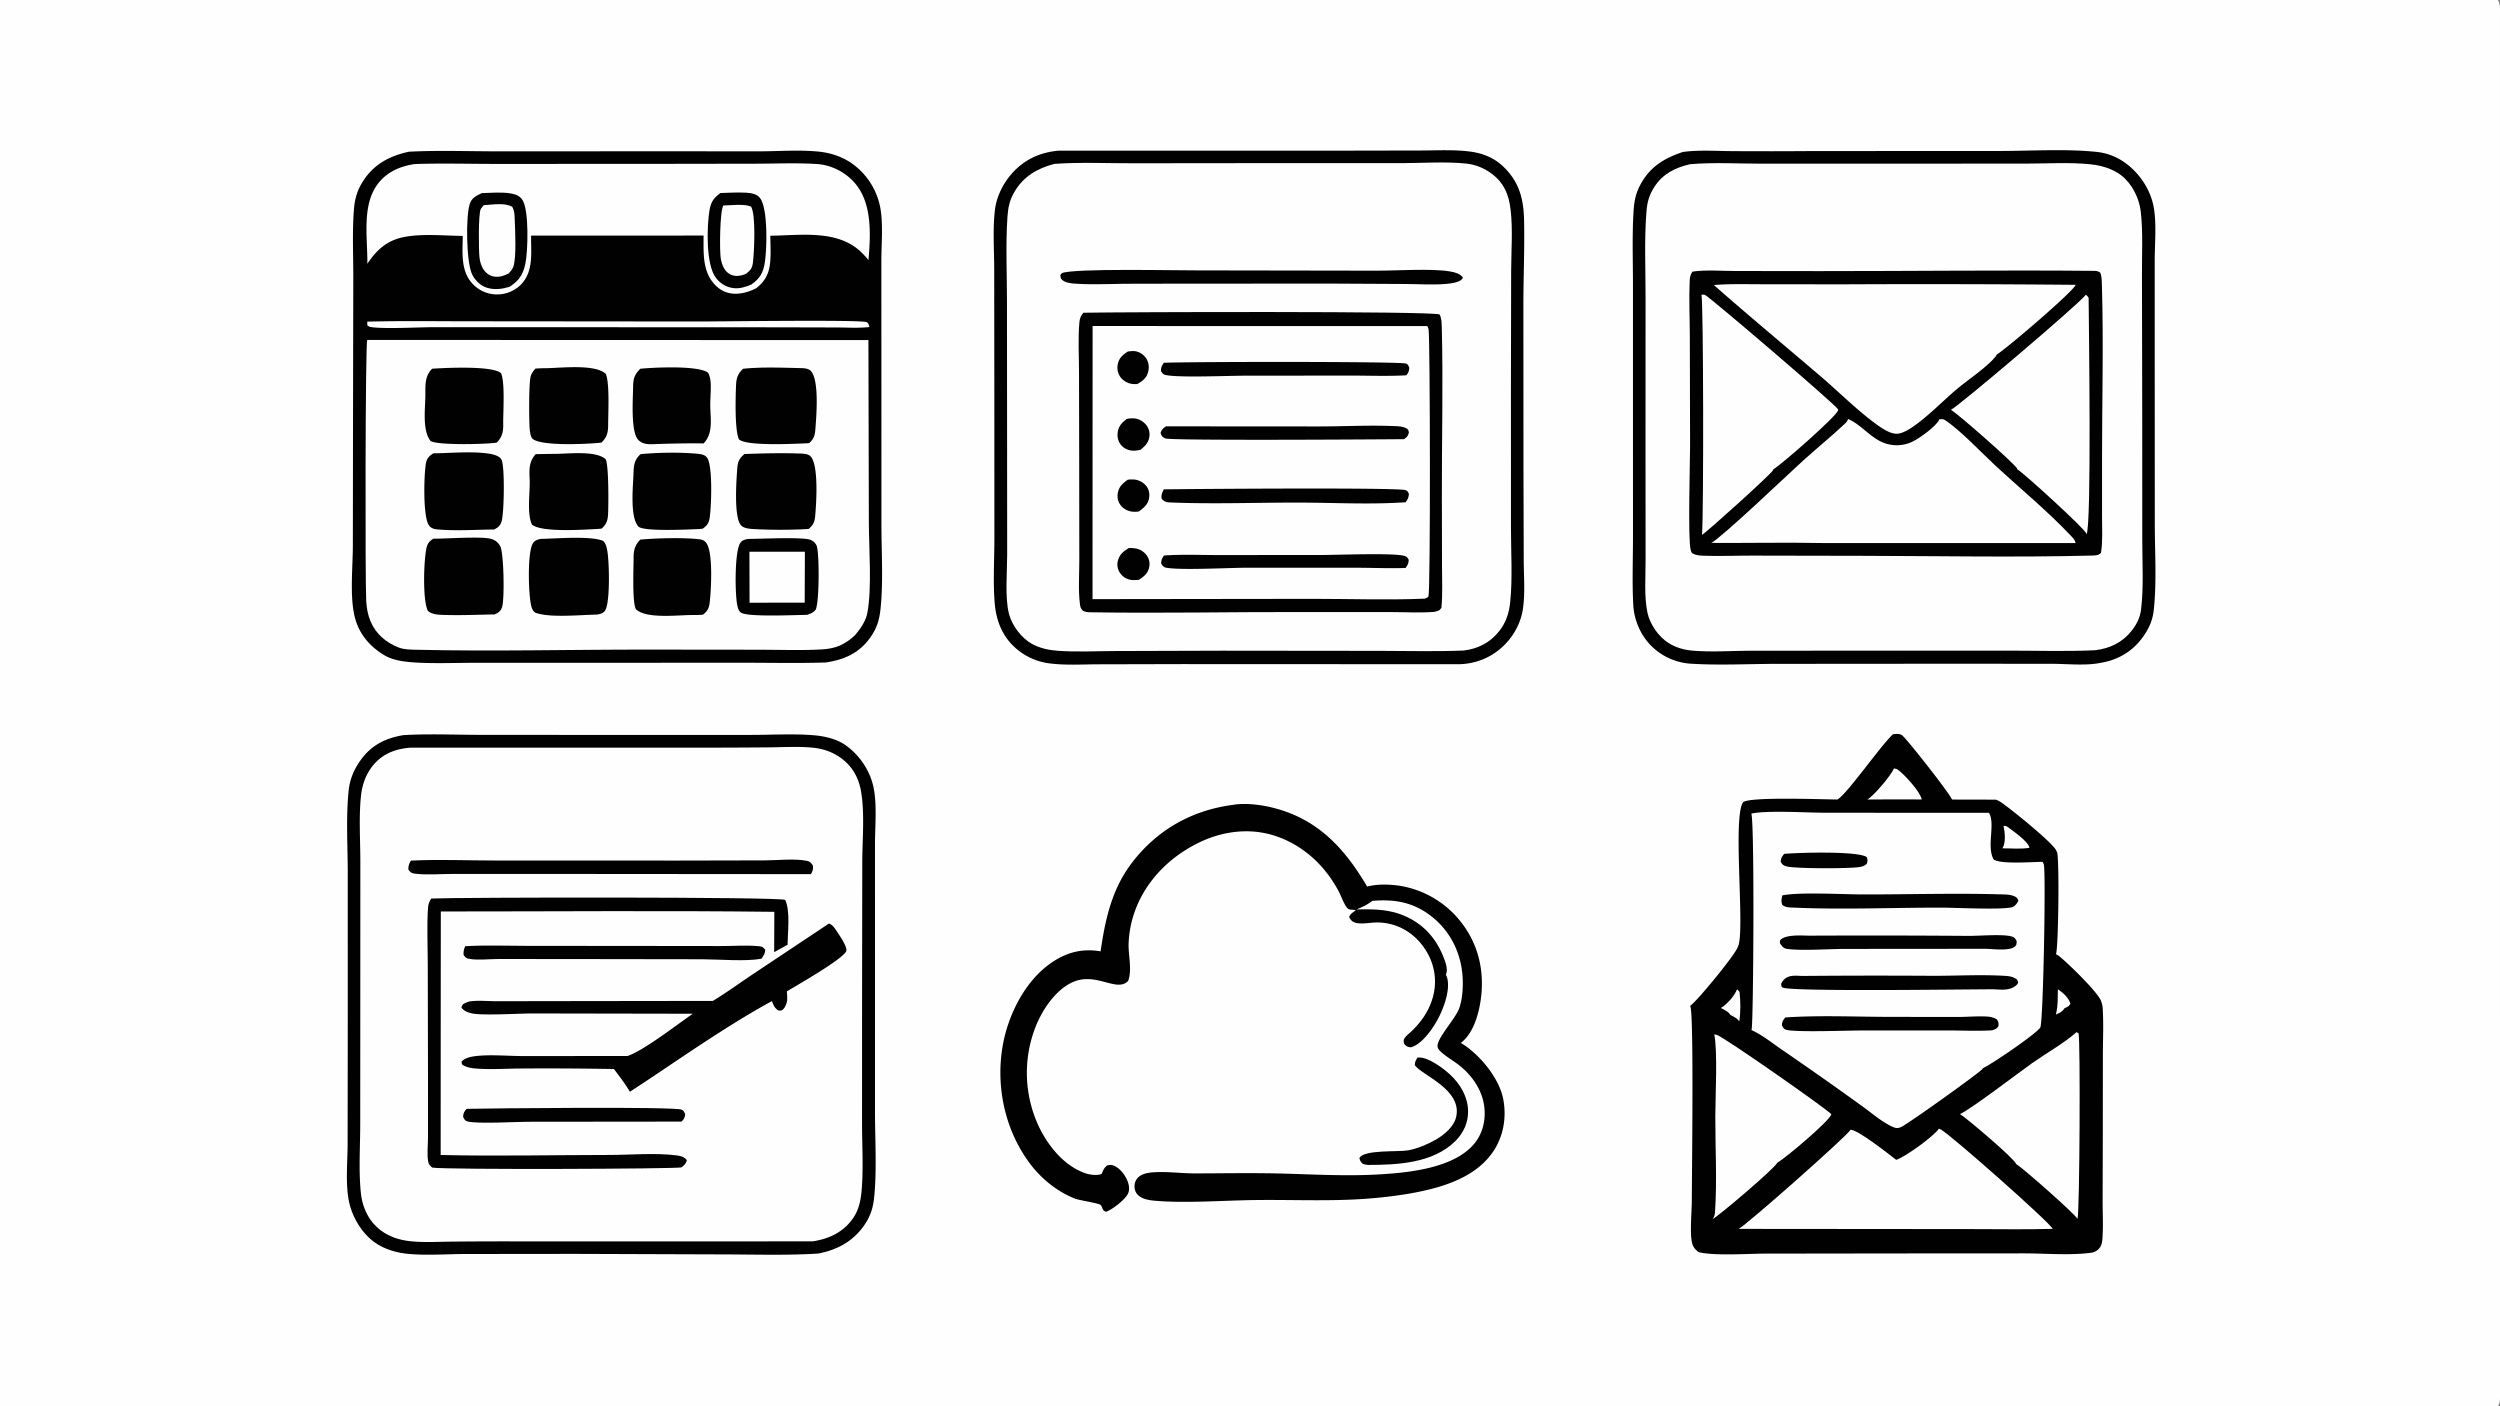 <svg xmlns="http://www.w3.org/2000/svg" display="block" viewBox="0 0 2048 1152"><rect x="0" y="0" width="2048" height="1152" fill="#808080" stroke="none"/><path fill="#fefefe" d="M0 0h2046.25c2.4 3.778 1.74 9.25 1.74 13.593l.01 821.535.01 226.812-.01 60.15c-.01 8.27 1.11 18.39-.28 26.42-.22 1.26-.79 2.42-1.47 3.49H0z"/><path fill="#010101" d="M1161.16 866.387c.29-.029.58-.067.87-.086 7.85-.519 20.41 8.924 25.8 13.915 8.44 7.804 14.6 18.171 14.83 29.901.17 9.422-3.71 17.943-10.33 24.548-18.33 18.283-47.36 19.615-71.58 19.651-1.34-.076-2.78-.478-4.1-.724-2.07-1.826-2.26-2.196-3.02-4.853 3.3-7.14 31.71-4.924 39.84-6.364 7.54-1.338 16.57-5.117 23.11-8.992 6.71-3.977 14.38-10.285 16.28-18.247 5.41-22.728-28.84-34.591-33.85-42.595.05-2.814.77-3.783 2.15-6.154"/><path fill="#010101" d="M1009.78 659.38c10.67-1.838 23.79-.1 34.2 2.624 36.03 9.422 57.78 33.312 75.99 64.283 7.99-2.11 17.53-1.936 25.72-.803a79.6 79.6 0 0 1 52.26 31.317c13.63 18.074 18.23 39.878 15.08 62.149-1.72 12.159-6.18 27.794-16.33 35.431a38 38 0 0 1 2.38 1.46c14.19 9.42 29.22 27.858 32.4 44.691 2.86 15.176.09 30.949-8.86 43.679-15.2 21.628-43.7 29.305-68.3 33.63a380 380 0 0 1-44.83 4.755c-27.45 1.353-55.18.094-82.67.5-24.91.367-56.908 2.744-81.317.492-4.112-.379-8.913-1.182-12.27-3.777-2.216-1.712-3.514-3.999-3.785-6.79-.294-3.03.579-6.094 2.729-8.298 2.84-2.913 7.332-3.882 11.247-4.247 11.508-1.071 23.943.797 35.618.778 22.548-.036 45.148-.492 67.688.039 27.36.645 54.72 2.367 82.08.828 24.34-1.368 61.16-4.834 78.31-24.508 7.06-8.092 9.81-18.561 8.98-29.151-1.15-14.81-10.16-27.842-21.82-36.625-4.5-3.384-9.78-6.405-13.89-10.201-1.39-1.28-2.92-3.015-2.78-4.995.51-7.259 14.17-21.584 17.47-29.937 3.2-8.089 3.68-19.566 2.96-28.085-1.54-18.247-9.76-35.065-23.96-46.792-15.12-12.486-30.92-15.479-49.88-13.825-4.07 3.101-8.23 5.168-12.99 7.011 13.68-.248 26.48-.275 39.34 5.266 15.59 6.715 26.11 18.517 32.14 34.235 1.61 4.186 3.68 9.628 1.75 13.996.53.976.93 1.934 1.2 3.017 2.66 10.857-4.17 27.793-9.76 36.87-4.23 6.881-11.97 17.545-20.22 19.578-2.97-.491-3.2-.628-5.33-2.766-.35-1.672-.82-2.652.07-4.292 1.22-2.242 4.32-4.552 6.18-6.356 7.76-7.522 13.82-16.177 16.92-26.639a47.22 47.22 0 0 0-4.07-37.034c-8.82-15.815-24.64-25.852-43.01-25.165-4.77.178-11.98 1.612-16.48.033-2.49-.871-3.59-2.26-4.74-4.483 1.22-3.083 3.02-3.565 5.4-5.612-2.09-.692-4.83.034-6.51-1.437-2.69-2.359-5.44-10.233-7.22-13.622-10.7-20.373-27.56-36.711-49.33-44.832-20.91-7.793-43.55-5.63-63.574 3.65-33.129 15.353-57.915 45.887-59.404 83.352-.393 9.865 3.053 21.316-.379 30.759-9.24 9.926-26.319-7.79-45.729 1.188-14.61 6.757-25.707 24.112-31.047 38.918a103.36 103.36 0 0 0 3.584 79.135c7.649 16.129 21.151 32.747 38.574 38.501 3.435 1.135 9.725 1.946 12.942.33 1.198-2.841 2.003-5.131 4.66-6.949 1.817-.272 2.861-.607 4.634.008 5.084 1.761 9.194 6.975 11.385 11.716 1.595 3.453 2.52 7.803.889 11.409-2.184 4.831-13.137 13.367-18.13 14.922-3.595-1.616-2.247-3.361-4.43-5.666-1.224-1.291-17.537-3.833-20.533-4.993-15.236-5.9-28.61-16.921-38.171-30.078-19.493-26.826-26.947-61.367-21.614-94.012 4.173-25.541 17.903-53.673 39.495-68.843 12.654-8.89 25.714-12.387 40.916-9.76 3.818-26.262 9.156-50.894 25.609-72.472 20.619-27.042 49.067-43.075 82.563-47.505m540.92-57.882c2.44-.244 5.04-.613 7.21.636 3.31 1.906 40.1 48.908 41.16 52.867l36 .077c1.17.478 2.37 1.005 3.45 1.68 7.3 4.601 44.98 35.17 46.01 40.239.28.465.35.553.6 1.104 1.96 4.286 1.2 78.307-.88 83.6.84.407 1.53.756 2.27 1.318 6.5 4.902 33.78 31.419 34.83 37.562.71 1.792 1.06 3.473 1.18 5.389.79 12.542.18 25.389.15 37.957l-.06 65.025-.14 55.336c0 10.022.57 20.352-.16 30.322-.24 3.19-.67 5.99-2.96 8.42-2.18 2.32-4.47 3.05-7.52 3.4-17.19 2.02-36.05.39-53.4.33l-101.69.06-110.1.15c-14.76.01-42.33 2.01-55.15-1.23-3.09-2.39-4.71-4.36-5.53-8.34-1.68-8.19-.05-24.732-.04-33.803.04-18.808 1.74-152.52-1.16-159.038-.08-.169-.17-.332-.25-.498 5.35-3.463 37.25-42.193 39.04-48.249 6.42-10.609-4.55-106.312 4.42-118.654 5.55-4.654 66.28-2.221 77.26-2.204 7.88-4.485 35.01-43.669 45.46-53.456"/><path fill="#fefefe" d="M1685.78 810.499c.45.185.57.213 1.02.529 3.65 2.528 8.17 6.936 9.28 11.234-1.22 2.326-2.56 2.575-4.81 3.674-1.61 2.819-4.32 3.922-7.12 5.209.05-.201.11-.4.16-.602.08-.336.15-.675.22-1.011 1.42-6.191 1.15-12.708 1.25-19.033m-262.82-.006c.9.578 1.4 1.257 2.08 2.072.83 7.833.97 16.333-.21 24.129-1.81-2.674-4.49-3.76-7.28-5.196-1.53-2.8-5.12-4.311-7.81-5.722 5.12-3.181 11.05-9.69 13.22-15.283m218.33-133.996c1.44.055 2.25.103 3.44.992 4.43 3.306 17.14 12.127 17.79 17.012-6.66 1.272-15.21.383-22.1.452 2.91-4.837 2.02-13.129.87-18.456m-89.73-46.999c1.26.172 2.39.454 3.43 1.225 5.21 3.835 18.35 18.194 19.26 24.192l-21.5-.072-22.94.12c5.63-3.427 19.38-19.861 21.75-25.465m-147.22 217.997c.44.015 1.29.009 1.78.131 5.6 1.403 91.44 61.596 94.17 65.199-1.94 5.885-38.17 36.381-44.37 39.672-1.45 4.166-47.36 43.107-52.85 46.159 1.1-1.806 1.72-3.415 1.86-5.518 1.77-25.802.2-52.899.25-78.788.03-15.3 2.03-53.399-.84-66.855m296.87-1.996 1.56 1.078c1.55 6.004.92 146.511-.88 151.971-1.78-3.843-44.53-41.535-50.31-45.048-1.07-4.073-40.08-37.211-45.97-40.889 8.4-3.482 48.74-34.395 59.21-41.759 11.79-8.303 25.6-15.949 36.39-25.353m-147.84 104.664c7.52-2.536 30.29-18.838 35.03-25.57.78.339 1.08.445 1.78.833 8.37 4.661 89.93 76.754 91.34 81.244-22.17.68-44.58.14-66.77.2l-190.46-.17c5.64-2.48 88.63-75.833 91.72-81.202 6.13.034 30.95 19.687 37.36 24.665"/><path fill="#fefefe" d="M1434.7 666.497c12.81-2.811 45.31-.731 59.96-.701l134.68.076c5.5 8.836-2.13 27.271 3.79 38.156 5.47 4.153 32.18 2.038 40.18 1.985.38.71.71 1.427.98 2.193 1.78 5.066-.39 128.404-2.89 133.542-3.71 5.497-39.89 30.104-47.11 33.362-.06.164-.11.337-.19.491-1.34 2.434-62.5 46.153-66.95 47.783-2.27.834-3.67 1.007-6 .025-9.01-3.802-17.78-11.618-25.77-17.302a3075 3075 0 0 0-64.77-45.592c-7.96-5.405-16.54-12.404-25.23-16.415l-.72-.325c.08-.134.17-.264.24-.401 1.48-2.738 2.54-168.556-.2-176.877"/><path fill="#010101" d="M1461.58 699.499c11.03-1.047 60.27-2.498 67.61 2.602.93 2.346.72 2.798.26 5.192-1.91 2.166-3.67 2.496-6.39 3.033-8.65 1.297-52.23 1.348-59.42-.559-2.88-.766-3.51-1.506-4.94-3.936.49-3.173.89-3.786 2.88-6.332m.93 134c28.97-1.946 58.99-.44 88.07-.464l53.89.05c7.5-.01 15.19-.737 22.66-.361 3.23.163 5.91.673 8.7 2.365 1.45 2.303 1.44 2.654 1.34 5.393-1.46 2.399-2.32 2.439-4.96 3.539-11.77.795-23.98.134-35.81.141l-71.3.019c-12.31-.001-52.94 1.576-61.53-.501-2.34-.568-2.77-1.787-3.83-3.704.16-2.956.86-4.239 2.77-6.477m19.99-66.999a10331 10331 0 0 1 130.18.183c8.72.06 27.27-1.605 34.85.365 2.83.735 3.27 1.629 4.56 4.003-.19 2.003.04 3.033-1.58 4.431-4.36 3.76-18.11 1.906-23.76 1.775l-116.24.099c-11.94.024-36.19 1.718-47.04-.122-2.64-.448-3.91-2.42-5.32-4.493 0-1.469-.33-2.226.88-3.23 4.99-4.127 17.3-3.052 23.47-3.011m-22.42-33.002c14.06-2.858 49.5-.807 65.96-.78 36.92.061 74.23-1.124 111.1-.112 3.95.108 9.19-.06 12.82 1.529 2.25.982 2.62 1.496 3.52 3.708-1.15 2.252-2.09 3.527-4.17 4.99-.59.275-1.11.395-1.76.526-10.04 2.022-44.91.193-57.27.178-40.15-.047-80.97 1.759-121.04-.03-3.57-.16-6.02-.018-9.03-2.022-1.37-2.878-.75-5.031-.13-7.987m16.42 66.002a6991 6991 0 0 1 107.63-.109c19.41-.008 39.53-1.165 58.87.067 2.5.159 5.41.573 7.61 1.864 2.01 1.178 2.06 1.347 2.67 3.599-.34.734-.62 1.331-1.22 1.9-5.29 5.016-12.67 3.872-19.31 3.598-19.55-.044-168.03 2.17-172.54-1.497-1.16-.941-.89-1.573-1.08-2.963.69-1.557 1.38-2.606 2.66-3.763 4.17-3.78 9.49-2.836 14.71-2.696m-97.91-675.002c13.07-1.813 27.39-.751 40.59-.692a4658 4658 0 0 0 65.81-.059l152.49-.06c26.09.006 54.89-1.944 80.69.829a47.6 47.6 0 0 1 22 8.352c12.17 8.43 21.55 22.254 24.16 36.892 2.43 13.615.81 30.15.81 44.034l.01 88.5.06 127.22c.03 22.904 1.6 47.126-.8 69.88-.91 8.542-3.73 15.019-8.7 22.103-8.33 11.853-20.3 19.056-34.5 21.43-12.15 2.637-28.06.865-40.65.856l-82.46-.059-142.23.11c-23.5.017-47.86 1.335-71.26-.168a50.2 50.2 0 0 1-18.6-5.055c-12.25-6.039-21.02-16.384-25.38-29.288-1.56-4.606-2.4-9.116-2.66-13.969-.98-18.208-.24-36.823-.23-55.07l-.01-100.151-.01-106.4c.01-19.609-.72-39.579.4-59.151.48-8.345 1.34-14.8 5.18-22.351 7.73-15.184 19.66-22.508 35.29-27.733"/><path fill="#fefefe" d="M1384.68 134.499c19.36-1.635 39.83-.397 59.31-.407l114.43-.032 100.8-.024c17.54-.001 36.07-1.237 53.46.571 8.46.88 18.02 3.61 24.85 8.874 8.89 6.854 14.87 18.595 16.16 29.647 2 17.165.87 35.851 1.01 53.17l.22 114.148.03 101.611c-.01 18.727 1.25 38.496-.96 57.069-.81 6.892-3.66 12.472-7.98 17.88-7.57 9.472-17.91 14.31-29.78 15.667-23.22 1.109-46.77.329-70.02.337l-128.51.036-83.93.026c-15.62.088-32.05 1.276-47.59-.087-6.8-.597-13.62-2.595-19.4-6.286-8.12-5.192-15.19-15.337-17.19-24.796-2.87-13.637-1.43-29.937-1.52-43.932l-.06-89.546.04-125.037c.01-23.393-1.13-47.509.79-70.786.62-7.441 2.39-13.244 6.49-19.599 6.95-10.742 17.28-15.797 29.35-18.504"/><path fill="#010101" d="M1386.46 222.498c11.13-1.601 23.86-.511 35.15-.496l69.27.09c74.97.03 150.04-.921 224.99-.203 1.82.018 3.15.399 4.64 1.435 1.33 3.143 1.26 7.071 1.37 10.464 1.43 46.955.11 94.353.11 141.356v47.862c-.01 9.776.68 20.134-.84 29.791-2.03 2.264-3.36 1.947-6.28 2.296-63.08 1.606-126.48.357-189.6.236l-90.05-.176c-13.22-.028-26.69.585-39.87.091-3.03-.114-6.1-.363-8.79-1.885-.95-.538-1.35-2.002-1.6-3.017-2.3-9.352-.44-72.101-.44-85.673l-.22-89.982c-.05-14.827-.78-29.923-.1-44.72.13-2.978.54-4.984 2.26-7.469"/><path fill="#fefefe" d="M1708.69 241.498c1.16.571 1.6 1.413 2.31 2.453.17 24.104 2.5 185.455-1.69 193.851-.06-.26-.12-.523-.19-.78-1.06-3.679-51.08-49.366-56.48-52.524-.03-.153-.04-.312-.1-.459-1.29-3.483-49.27-45.694-54.36-48.286 5.85-2.592 105.68-87.329 110.51-94.255m-314.86-.007c1.2-.109 1.78-.279 2.94.133 3.02 1.061 107.16 89.901 109.13 93.92-.05.23-.07.469-.16.691-1.99 5.449-45.77 43.85-53.04 48.266-.06.217-.09.443-.18.65-1.17 2.802-54.83 51.291-58.25 53 1.44-15.606 1.22-191.802-.44-196.66m194.91 102.006c1.69-.066 2.89-.424 4.35.501 12.19 7.704 30.62 27.363 41.87 37.748 20.42 18.843 42.33 36.843 61.41 57.041 1.82 1.927 3.38 3.411 4 6.076l-206.62.003c-30.58-.612-61.26.065-91.87-.126 8.59-4.352 63.32-56.609 75.26-67.441 11.3-10.251 23.25-19.878 34.34-30.337 1.29-1.217 1.89-2.067 2.49-3.739 10.41 4.298 17.67 14.835 28.51 19.265 7.74 3.166 16.01 3.021 23.63-.39 5.49-2.459 20.49-13.062 22.63-18.601"/><path fill="#fefefe" d="M1404 233.498c13.04-1.087 26.37-.636 39.46-.649l66.05.077a13413 13413 0 0 1 190.88.406c-1.7 5.323-57.5 52.986-64.75 57.17-.26.647-.3.856-.79 1.475-6.87 8.66-23.06 19.391-31.94 26.889-11.79 9.965-22.83 21.692-35.52 30.486-3.6 2.495-8.85 5.806-13.38 5.973-5.01.185-11.27-3.77-15.18-6.541-16.35-11.559-31.7-27.086-46.97-40.153-29.28-25.055-58.95-49.654-87.86-75.133"/><path fill="#010101" d="M334.961 124.28c24.341-1.241 49.074-.295 73.461-.306l134.826-.048 80.058.043c15.585-.085 32.178-1.34 47.666.272 9.898 1.03 19.31 4.225 27.446 10.033a57.44 57.44 0 0 1 22.969 37.3c2.113 13.385.623 28.672.62 42.323l.032 85.114.028 130.652c.001 22.478 1.589 46.339-.688 68.674-.995 9.758-3.138 16.735-9.074 24.775-9.103 12.328-21.365 17.498-36.065 19.602-22.957.715-46.06.182-69.04.194l-127.572.052-91.277.017c-16.183.001-32.747.734-48.889-.304-8.009-.514-17.61-1.704-24.548-5.867-12.189-7.314-20.984-17.681-24.374-31.672-4.09-16.88-1.51-40.409-1.488-58.135l.151-109.894.218-109.23c.049-18.564-.945-37.829.53-56.315.696-8.717 2.539-15.299 7.251-22.819 8.894-14.197 21.845-20.958 37.759-24.461"/><path fill="#fefefe" d="M300.864 263.487c28.993-.775 58.134-.261 87.146-.296l185.492.177c16.505-.001 130.923-1.558 136.374.52 1.652.63 1.828 2.482 2.381 4-8.741 1.04-18.209.394-27.015.371l-48.523-.131-156.115-.072-124.715-.029c-13.188-.002-40.307 1.586-51.819-.067-1.56-.224-1.919-.539-3.169-1.487zm38.75-129.079c21.356-.785 42.939-.147 64.316-.134l120.467-.019 93.849-.147c16.906-.029 34.262-.81 51.129.281 11.77.762 23.434 6.789 31.074 15.762 14.16 16.63 12.77 42.276 10.998 62.89a72 72 0 0 0-5.887-6.4c-19.334-18.828-49.834-13.796-74.52-13.528.065 7.613.651 15.82-.304 23.368-1.088 8.588-4.466 14.28-11.186 19.611-5.065 2.646-10.818 4.412-16.554 4.542-6.473.147-12.24-2.222-16.804-6.814-10.984-11.049-9.797-26.538-9.815-40.846l-141.329.058c-.097 13.526 2.188 29.017-7.939 39.716a27.4 27.4 0 0 1-19.145 8.438 27.43 27.43 0 0 1-20.039-7.866c-10.875-10.711-8.931-26.144-8.85-40.067-15.444-.152-33.483-2.042-48.604 1.021-13.513 2.737-22.203 10.659-29.535 21.85.299-20.729-4.765-47.698 8.441-65.299 7.452-9.932 18.225-14.624 30.237-16.417"/><path fill="#010101" d="M590.205 158.124c6.853-.205 13.843-.646 20.692-.289 4.046.21 8.894.881 11.594 4.214 6.753 8.338 5.809 41.714 4.106 52.673-1.357 8.73-3.92 13.196-11.051 18.359-4.98 2.058-9.62 3.616-15.078 2.888-5.78-.771-10.608-3.85-14.088-8.478-8.168-10.864-7.367-41.567-5.228-54.841 1.137-7.055 3.298-10.311 9.053-14.526"/><path fill="#fefefe" d="M592.587 168.303c6.524-.066 16.834-1.527 22.712.94 4.017 6.99 2.594 36.898 1.496 45.84-.566 4.611-1.98 6.317-5.53 9.132-1.18.509-2.384 1.005-3.634 1.319-3.624.909-7.479.679-10.634-1.494-3.785-2.607-5.617-7.286-6.463-11.628-1.201-6.167-.894-39.707 2.053-44.109"/><path fill="#010101" d="M394.744 158.199c7.583-.178 15.969-1.018 23.464.236 3.895.652 7.393 1.798 9.711 5.229 5.57 8.243 4.618 42.205 2.466 52.298-1.943 9.117-5.181 13.932-12.964 18.989-6.017 1.844-12.211 2.662-18.362.819-5.494-1.646-9.656-5.829-12.226-10.853-4.861-9.501-5.474-48.109-1.877-58.267 1.66-4.688 5.619-6.506 9.788-8.451"/><path fill="#fefefe" d="M396.381 168.073c6.747-.386 17.171-2.208 23.204 1.312 1.656 2.674 1.907 5.851 2.018 8.927.329 9.057 1.659 32.258-1.073 40.139-.764 2.204-2.326 3.935-3.878 5.626-2.172.924-4.582 2.077-6.918 2.454-3.698.597-7.648-.051-10.619-2.461-3.967-3.218-5.74-8.237-6.321-13.165-.69-5.843-.998-35.497 1.005-39.58.496-1.009 1.857-2.339 2.582-3.252m-95.559 110.391 410.584.138.351 149.049c.055 21.521 2.587 53.778-1.176 74.195-1.281 6.952-5.511 12.921-9.918 18.266-3.585 3.425-7.659 6.435-12.185 8.503-5.067 2.315-10.173 3.087-15.689 3.406-16.166.936-32.782.236-48.995.232l-92.489-.098c-63.388-.07-127.06 1.609-190.408.126-4.55-.107-9.841-.126-14.12-1.765-10.461-4.009-18.889-11.134-23.258-21.576-2.241-5.357-3.236-11.076-3.529-16.852-.894-17.64-.733-209.761.832-213.624"/><path fill="#010101" d="M524.553 442.056c13.42-1.23 34.588-1.773 47.825-.347 2.747.296 4.542.828 6.22 3.094 5.724 7.731 3.965 38.359 2.816 48.565-.541 4.81-1.736 7.136-5.503 10.139-3.406.418-6.94.292-10.369.334-11.308.137-36.473 3.167-44.648-4.806-3.081-6.107-1.856-33.752-1.848-42.108.006-6.224 1.07-10.401 5.507-14.871m.055-139.995c11.196-1.053 47.749-2.916 55.562 3.382 1.617 3.239 2.024 6.601 2.097 10.186.111 5.503-.461 11.017-.414 16.524.093 10.887 2.68 22.515-5.446 31.09-13.79-.174-27.436.11-41.216.631-4.403.166-8.977-.079-12.267-3.464-6.457-6.64-4.357-34.13-4.274-43.507.059-6.647 1.15-10.169 5.958-14.842m-170.61.019a72 72 0 0 1 2.23-.163c10.793-.641 47.304-2.353 54.217 3.783 3.431 7.848 1.635 31.868 1.792 41.616.103 6.454-.755 10.604-5.329 15.296-8.122 1.322-48.482 2.349-54.221-1.374-6.726-8.559-4.418-25.947-4.246-36.385.137-8.336-.857-16.565 5.557-22.773m170.733 69.961c14.261-1.374 32.165-1.658 46.406-.341 2.91.27 6.224.707 8.06 3.191 4.877 6.598 3.529 40.828 2.128 49.465-.696 4.291-2.174 6.243-5.63 8.71-1.353.179-2.709.328-4.074.382-7.958.313-44.414 2.117-48.533-2.044-7.215-7.286-4.477-33.025-4.159-42.791.231-7.096.399-11.519 5.802-16.572m-86.16-70.065c3.185-.308 6.408-.315 9.608-.368 11.574-.195 39.587-3.524 48.091 4.709 3.299 7.544 1.915 32.343 1.926 41.753.008 6.225-.965 10.065-5.435 14.497a64 64 0 0 1-1.731.191c-10.394 1.028-47.592 2.872-54.738-3.288-1.652-1.425-2.215-5.985-2.383-8.097-.55-6.929-.794-37.032.83-43.071.664-2.471 2.225-4.393 3.832-6.326m.326 70.065a1547 1547 0 0 1 16.777-.244c10.134-.098 33.039-2.841 40.59 4.567 2.488 5.52 2.265 37.714 1.837 45.338-.277 4.944-1.518 8.016-5.249 11.328a65 65 0 0 1-3.033.261c-11.255.595-46.691 3.088-54.065-3.613-4.306-9.552-1.425-26.066-1.846-36.652-.322-8.105-.837-14.678 4.989-20.985m-83.938 69.258c10.913.061 38.96-2.035 47.046.074 3.564.929 6.098 2.935 7.827 6.173 2.906 5.441 3.643 43.697 1.419 49.944-1.192 3.347-2.942 4.423-6.083 5.855-13.566.209-27.329.848-40.882.428-4.362-.135-10.69-.175-13.887-3.564-4.277-9.401-3.239-40.46-1.102-50.918.804-3.935 2.238-5.802 5.662-7.992m254.869-69.346c14.631-.56 29.845-.949 44.468-.436 3.137.11 7.725.01 9.948 2.57 6.477 7.462 4.505 38.225 3.567 48.46-.46 5.018-1.499 7.539-5.412 10.777-14.119.849-29.574.893-43.7.147-3.693-.194-9.36-.291-11.87-3.388-5.629-6.944-3.629-35.667-2.962-45.094.446-6.288 1.132-8.86 5.961-13.036m-254.873-.587c14.519-.148 31.298-1.863 45.544.26 3.287.489 8.435 1.682 10.252 4.78 2.954 5.034 2.263 44.483.088 50.911-1.226 3.626-2.822 4.768-6.063 6.45-15.026.136-30.833 1.23-45.775-.009-3.005-.249-5.575-.693-7.481-3.197-5.224-6.863-4.249-42.001-2.587-51.01.783-4.249 2.626-5.901 6.022-8.185m87.853 70.108c12.725-.197 40.526-2.721 51.221 1.597 2.225 2.075 2.81 4.798 3.389 7.68 1.689 8.411 2.621 43.229-1.779 49.494-1.735 2.471-4.127 2.764-6.889 3.246-13.464.179-38.567 2.884-50.342-1.631-1.768-1.453-2.467-2.805-3.083-4.996-2.497-8.887-3.426-43.961 1.144-51.632 1.527-2.564 3.619-3.082 6.339-3.758M608.726 302.1c14.698-1.559 31.51-.911 46.332-.567 3.169.074 7.191.035 9.397 2.615 6.809 7.961 4.263 37.383 3.501 47.375-.392 5.14-1.174 8.055-5.153 11.491a69 69 0 0 1-2.566.167c-10.345.395-48.791 2.442-54.932-3.312-3.528-8.08-2.744-34.737-2.323-44.496.247-5.723 1.538-9.316 5.744-13.273m4.394 139.385c9.687-.006 43.895-1.735 50.748.715 2.051.734 4.459 2.896 5.174 4.99 2.302 6.742 2.158 45.955-.824 52.288-2.238 2.551-4.124 3.261-7.235 4.236-8.513-.011-48.563 2.001-54.062-1.893-1.746-1.237-2.426-3.68-2.875-5.672-2.04-9.038-2.356-44.433 2.398-51.348 1.714-2.493 3.891-2.812 6.676-3.316"/><path fill="#fefefe" d="m613.928 451.986 45.444-.015-.17 41.72-45.165.057z"/><path fill="#010101" d="m867.388 123.416 223.572.016 72.05-.138c13.68-.007 28.07-.9 41.61.913 10.19 1.366 19.29 5.051 26.79 12.179 13.18 12.534 16.76 26.635 17.12 44.179.45 22.397-.48 44.923-.58 67.334l.07 134.487.22 76.176c.03 13.055 1.24 27.415-.67 40.286-1.62 10.958-7.06 21.263-14.79 29.126-10.25 10.43-23.48 15.949-38.03 16.153l-226.476-.098-68.36.17c-13.411.036-27.474.979-40.759-.84a51.1 51.1 0 0 1-26.497-11.882c-11.315-9.598-16.534-22.626-17.772-37.206-1.491-17.568-.246-36.123-.283-53.798l-.045-116.257-.105-103.226c.016-15.991-1.332-33.63.656-49.462 1.291-10.285 6.36-20.668 13.062-28.502 10.376-12.129 23.549-18.273 39.217-19.61"/><path fill="#fefefe" d="M863.794 134.248c21.446-1.528 43.765-.414 65.299-.493l132.737-.142 87.78.02c16.78-.081 34.54-1.326 51.23.333 7.92.787 15.14 3.759 21.47 8.565 9.89 7.501 13.66 16.884 15.14 28.939 1.98 16.207.54 34.19.49 50.567l-.19 97.107.04 114.099c.01 19.553 1.36 40.328-.6 59.733-.92 9.126-3.33 16.835-9.09 24.096-7.4 9.343-17.28 14.439-28.99 15.845-22.69.939-45.61.278-68.32.273l-129.62-.142-87.569.275c-15.545.06-31.598.919-47.09-.192-7.229-.519-14.748-2.141-21.142-5.669-8.638-4.765-16.334-15.008-18.79-24.542-3.471-13.477-1.485-34.168-1.493-48.483l-.055-81.088-.109-126.945c-.018-22.594-1.13-45.827.361-68.358.52-7.869 1.69-13.905 5.716-20.816 7.415-12.724 18.907-19.412 32.795-22.982"/><path fill="#010101" d="m980.133 221.493 147.077.243c17.06.069 45.06-1.984 60.6.62 3.83.641 8.28 1.743 10.64 5.063-.34.553-.77 1.362-1.29 1.788-2.83 2.323-8.94 3.082-12.49 3.383-10.94.925-22.43.113-33.43.051l-63.74-.335-156.216.115c-16.681-.141-33.863 1.085-50.471-.037-3.226-.218-7.746-.703-10.345-2.81-1.737-1.407-1.577-2.206-1.839-4.295l1.283-1.545c9.677-4.057 92.657-2.151 110.221-2.241m-92.688 34.7c29.948-.595 286.935-1.424 291.845 1.424 1.67 3.025 1.72 6.92 1.81 10.311 1.19 45.942-.03 92.289.07 138.272l.12 57.727c.02 11.232.57 22.791-.5 33.968-1.68 2.628-2.86 2.515-5.75 3.348-12.08.931-24.84.145-36.99.15l-73.34-.012c-57.12-.124-114.401 1.135-171.489.198-2.408-.04-4.131-.206-6.298-1.342-1.529-1.923-1.876-2.569-2.203-5.009-1.556-11.6-.536-24.627-.561-36.363l-.083-74.002-.148-79.648c-.027-13.695-.922-28.011.339-41.61.284-3.062 1.309-5.014 3.178-7.412"/><path fill="#fefefe" d="m895.064 267.082 274.076.025c.16.255.33.502.48.765.36.651.57 1.356.69 2.09 1.24 8.002 1.64 213.639-.13 218.579-.32.912-2.08 1.433-2.96 1.868-30.31 1.298-61.26.143-91.65.165l-180.571.236z"/><path fill="#010101" d="M924.787 448.931a30.5 30.5 0 0 1 5.461.36 14.13 14.13 0 0 1 9.426 6.071c1.821 2.742 2.391 5.896 1.773 9.109-1.02 5.301-4.296 7.743-8.491 10.521-2.4.188-4.858.399-7.234-.091a13.2 13.2 0 0 1-8.385-5.811c-1.827-2.914-2.452-6.201-1.612-9.563 1.337-5.358 4.577-7.855 9.062-10.596m-.84-55.983c1.539-.154 3.084-.252 4.631-.157a14.47 14.47 0 0 1 10.304 5.154c2.344 2.842 3.058 6.5 2.437 10.092-.923 5.34-4.352 7.913-8.376 10.988-1.677.174-3.365.317-5.048.153-3.786-.371-7.477-2.187-9.817-5.247-2.272-2.972-3.056-6.5-2.352-10.168 1.003-5.223 4.045-7.903 8.221-10.815m.04-105.013c1.979-.22 4.128-.522 6.107-.213 3.545.554 7.06 3.01 8.971 6.017 2.056 3.235 2.462 7.178 1.518 10.852-1.347 5.241-4.515 7.477-8.922 9.995-1.717.122-3.393.128-5.091-.209-3.697-.734-7.21-3.059-9.23-6.262-1.822-2.888-2.346-6.377-1.654-9.698 1.098-5.268 4.044-7.657 8.301-10.482m-.859 55.193a29 29 0 0 1 5.057-.428c3.82-.008 7.448 1.825 10.05 4.572a12.48 12.48 0 0 1 3.399 9.797c-.455 5.283-3.436 8.19-7.29 11.387-2.381.487-4.727.959-7.167.685-3.693-.415-7.088-2.194-9.296-5.223-2.018-2.77-2.738-6.234-2.263-9.599.762-5.408 3.381-8.014 7.51-11.191m30.38 111.962c14.666-1.086 30.008-.365 44.738-.385l83.804-.054c14.79-.002 57.73-1.825 68.07.638 2.38.567 2.7 1.353 3.92 3.289-.3 3.289-.71 3.959-2.6 6.707-13.34.456-26.92-.171-40.29-.185l-90.11-.01c-14.62.024-53.368 2.153-65.445.021-2.385-.421-3.097-1.453-4.296-3.33-.171-2.895.646-4.309 2.209-6.691m1.523-105.834 125.169.087c20.11.011 40.63-1.12 60.68-.33 3.43.135 8.07.121 11.15 1.863 1.74.986 1.66 1.482 2.15 3.4-1 3.275-1.23 3.447-3.99 5.495-20.61.203-190.899 1.326-195.495-.609-2.661-1.12-3.038-2.012-3.968-4.514 1.104-2.944 1.922-3.502 4.304-5.392m-1.599-52.068c22.3-.913 194.338-1.125 198.408.674 1.82.803 1.96 1.807 2.67 3.512-.29 2.69-.65 4.057-2.51 6.06-15.04.895-30.53.234-45.61.254l-85.69.074c-15 .007-53.936 1.735-65.389-.471-2.527-.486-2.945-1.327-4.238-3.331-.046-2.966.679-4.367 2.359-6.772m-.057 103.693c21.899-.33 191.825-1.634 198.025.635 1.82.667 1.97 1.483 2.76 3.044-.16 2.967-.95 4.47-2.67 6.867-28.6 2.051-59.09.329-87.91.293-34.53-.044-69.521 1.31-103.983-.078-3.679-.148-5.413-.29-7.92-3.022-.648-3.018.493-5.067 1.698-7.739m-623.06 201.364c21.005-1.285 42.591-.262 63.661-.251l122.015.065 99.413-.024c16.933-.007 34.598-1.098 51.433.302 8.325.692 17.986 2.853 25.021 7.567 11.899 7.973 20.936 21.318 23.778 35.313 2.911 14.327 1.132 32.032 1.148 46.716l.014 92.585-.008 126.555c.024 22.249 1.473 45.418-.466 67.515-.844 9.624-2.596 16.734-8.171 24.882-9.202 13.45-22.258 20.44-37.924 23.45-25.187 1.56-50.95.77-76.194.69l-123.017-.43-89.932.1c-15.508.06-31.716 1.35-47.121-.15-8.992-.87-18.381-3.6-25.952-8.65-11.513-7.69-19.727-21.639-22.306-35.088-2.77-14.448-.933-31.894-.939-46.696l.121-99.886-.008-121.202c-.04-22.291-1.548-45.763.724-67.922.941-9.183 4.16-16.884 9.451-24.445 8.847-12.643 20.394-18.49 35.259-20.996"/><path fill="#fefefe" d="m336.39 612.477 229.027-.005a5612 5612 0 0 0 63.653-.23c12.058-.083 24.576-.895 36.557.236 8.051.76 15.512 3.168 22.215 7.749 9.899 6.765 15.517 16.317 17.531 28.059 3.118 18.175 1.036 39.64 1.012 58.157l-.172 113.748-.019 100.815c.036 17.814 1.197 36.548-.355 54.271-.748 8.546-2.401 16.296-7.49 23.361-7.961 11.052-19.422 16.222-32.499 18.282l-235.148.04a4532 4532 0 0 0-60.071.17c-11.547.07-23.713.91-35.19-.41-8.63-.99-17.133-3.82-24.031-9.23-9.643-7.552-14.59-18.559-15.816-30.509-1.869-18.217-.492-37.652-.489-56.004l.053-108.84.035-106.265c.008-17.629-1.314-36.47.53-53.949.981-9.293 4.138-18.135 10.218-25.328 8.001-9.464 18.384-13.196 30.449-14.118"/><path fill="#010101" d="M382.238 908.362c18.404-.423 170.99-1.967 176.226.687 1.988 1.007 2.128 2.083 2.872 4.021-.613 3.055-.859 3.481-3.003 5.748l-126.269.133c-10.163.039-40.354 1.851-48.98-.23-2.29-.552-2.758-1.927-3.722-3.801.142-3.038.88-4.299 2.876-6.558m-1.177-133.215c16.516-1.015 33.475-.317 50.032-.311l92.186.079 67.283.081c10.165.013 21.236-.841 31.322.15 2.874.283 3.212.839 5.035 2.92-.257 3.422-1.285 4.504-3.147 7.326-12.923 2.38-34.828.488-48.757.429l-105.42-.16-61.471-.041c-7.335-.007-16.598 1.144-23.644-.095-2.736-.481-3.207-1.154-4.708-3.263-.222-2.775.257-4.547 1.289-7.115m-44.492-70.136c23.23-1.14 47.046-.057 70.349-.068l149.051.038 70.909-.157c10.567-.052 23.964-1.631 34.185.373 2.65.52 3.396 1.812 4.878 3.849.377 2.989-.156 4.446-1.612 7.05l-225.952-.183H371.3c-10.216-.005-21.834 1.071-31.892-.276-2.562-.343-3.368-1.31-4.865-3.2-.105-3.414.508-4.48 2.026-7.426"/><path fill="#010101" d="M353.294 736.091c19.24-1.015 285.755-1.475 289.94 1.116 4.318 9.215 2.046 26.443 1.945 36.698l-10.987 6.087.148-33.018c-91.039-1.123-182.178-.26-273.23-.295l-.077 97.071-.041 102.416c45.811 1.089 91.912-.003 137.752-.025 17.865-.008 37.474-1.857 55.074.298 3.7.453 6.551 1.027 8.877 4.044-.857 3.052-2.086 3.829-4.394 5.842-4.695 1.245-192.489 2.026-204.225.159-1.767-1.58-2.818-2.349-3.292-4.821-1.129-5.886-.187-13.373-.182-19.45l.012-47.36-.192-94.369c-.004-15.356-.819-31.253.189-46.564.202-3.064.932-5.276 2.683-7.829"/><path fill="#010101" d="M679.031 756.598c2.067.586 3.872 2.432 5.029 4.194 2.194 3.343 10.268 14.471 9.267 18.101-1.745 6.325-40.875 28.403-48.733 33.246.186 2.336.403 4.769.217 7.106-.208 2.627-1.622 6.364-3.801 8.014-1.266.96-2.089.554-3.584.431-2.966-1.997-3.781-4.394-5.096-7.581-39.578 21.565-78.417 49.604-116.317 74.246-3.821-6.537-8.543-12.522-13.053-18.592a2982 2982 0 0 0-75.87-.446c-12.387.048-25.335 1.034-37.657-.012-3.615-.307-7.098-.944-10.253-2.809-.969-.573-.86-1.533-1.123-2.579.103-.149.19-.31.309-.446 2.498-2.873 7.708-3.901 11.31-4.32 12.353-1.439 26.294-.039 38.823-.03l85.573-.042c13.436-4.537 40.592-25.807 53.487-34.621l-131.05-.242c-10.915.003-39.667 1.765-49.018.113-3.574-.632-7.363-1.867-9.479-4.978l.775-2.23-.838 1.942 1.218-2.274c2.383-1.501 4.614-2.403 7.426-2.666 6.538-.61 13.555.068 20.15.08l40.977-.075 136.226-.187c11.045-6.633 21.443-14.302 32.149-21.46z"/></svg>